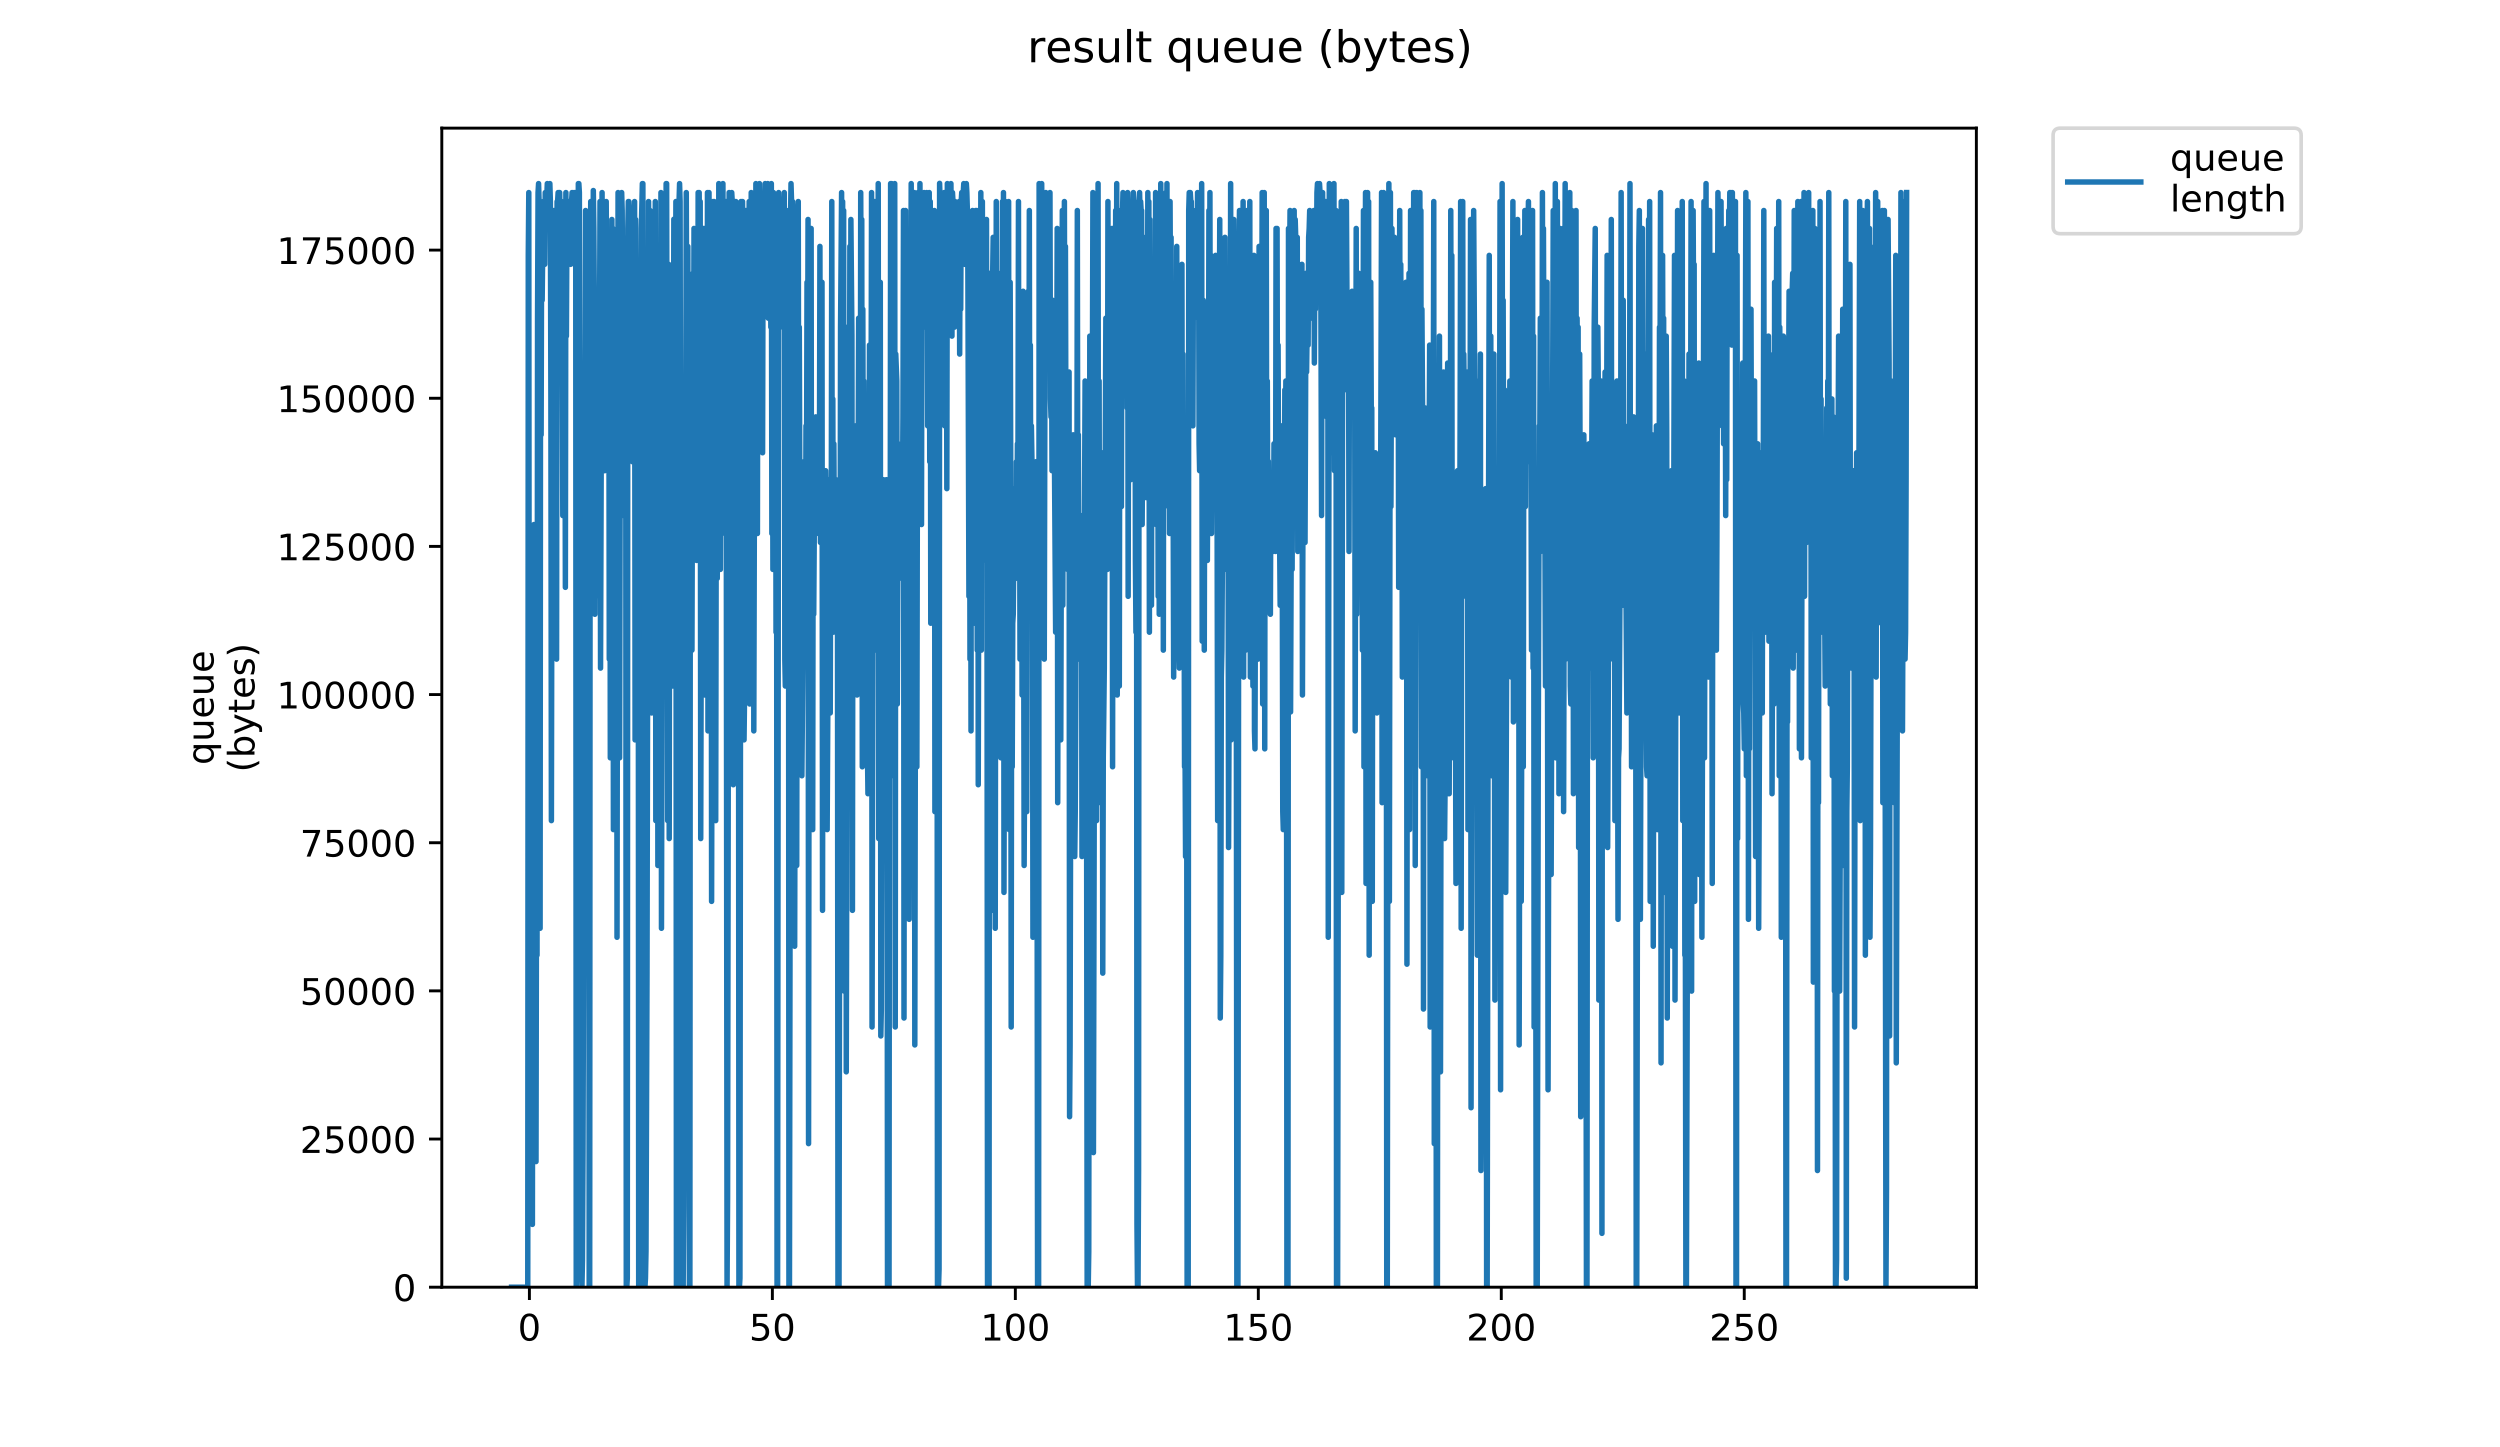 <?xml version="1.0" encoding="utf-8" standalone="no"?>
<!DOCTYPE svg PUBLIC "-//W3C//DTD SVG 1.1//EN"
  "http://www.w3.org/Graphics/SVG/1.1/DTD/svg11.dtd">
<!-- Created with matplotlib (https://matplotlib.org/) -->
<svg height="396pt" version="1.1" viewBox="0 0 684 396" width="684pt" xmlns="http://www.w3.org/2000/svg" xmlns:xlink="http://www.w3.org/1999/xlink">
 <defs>
  <style type="text/css">
*{stroke-linecap:butt;stroke-linejoin:round;}
  </style>
 </defs>
 <g id="figure_1">
  <g id="patch_1">
   <path d="M 0 396 
L 684 396 
L 684 0 
L 0 0 
z
" style="fill:#ffffff;"/>
  </g>
  <g id="axes_1">
   <g id="patch_2">
    <path d="M 120.879 352.174 
L 540.734 352.174 
L 540.734 35.062 
L 120.879 35.062 
z
" style="fill:#ffffff;"/>
   </g>
   <g id="matplotlib.axis_1">
    <g id="xtick_1">
     <g id="line2d_1">
      <defs>
       <path d="M 0 0 
L 0 3.5 
" id="mdf01a2e2e9" style="stroke:#000000;stroke-width:0.8;"/>
      </defs>
      <g>
       <use style="stroke:#000000;stroke-width:0.8;" x="144.844" xlink:href="#mdf01a2e2e9" y="352.174"/>
      </g>
     </g>
     <g id="text_1">
      <!-- 0 -->
      <defs>
       <path d="M 31.781 66.406 
Q 24.172 66.406 20.328 58.906 
Q 16.5 51.422 16.5 36.375 
Q 16.5 21.391 20.328 13.891 
Q 24.172 6.391 31.781 6.391 
Q 39.453 6.391 43.281 13.891 
Q 47.125 21.391 47.125 36.375 
Q 47.125 51.422 43.281 58.906 
Q 39.453 66.406 31.781 66.406 
z
M 31.781 74.219 
Q 44.047 74.219 50.516 64.516 
Q 56.984 54.828 56.984 36.375 
Q 56.984 17.969 50.516 8.266 
Q 44.047 -1.422 31.781 -1.422 
Q 19.531 -1.422 13.062 8.266 
Q 6.594 17.969 6.594 36.375 
Q 6.594 54.828 13.062 64.516 
Q 19.531 74.219 31.781 74.219 
z
" id="DejaVuSans-48"/>
      </defs>
      <g transform="translate(141.663 366.773)scale(0.1 -0.1)">
       <use xlink:href="#DejaVuSans-48"/>
      </g>
     </g>
    </g>
    <g id="xtick_2">
     <g id="line2d_2">
      <g>
       <use style="stroke:#000000;stroke-width:0.8;" x="211.321" xlink:href="#mdf01a2e2e9" y="352.174"/>
      </g>
     </g>
     <g id="text_2">
      <!-- 50 -->
      <defs>
       <path d="M 10.797 72.906 
L 49.516 72.906 
L 49.516 64.594 
L 19.828 64.594 
L 19.828 46.734 
Q 21.969 47.469 24.109 47.828 
Q 26.266 48.188 28.422 48.188 
Q 40.625 48.188 47.75 41.5 
Q 54.891 34.812 54.891 23.391 
Q 54.891 11.625 47.562 5.094 
Q 40.234 -1.422 26.906 -1.422 
Q 22.312 -1.422 17.547 -0.641 
Q 12.797 0.141 7.719 1.703 
L 7.719 11.625 
Q 12.109 9.234 16.797 8.062 
Q 21.484 6.891 26.703 6.891 
Q 35.156 6.891 40.078 11.328 
Q 45.016 15.766 45.016 23.391 
Q 45.016 31 40.078 35.438 
Q 35.156 39.891 26.703 39.891 
Q 22.75 39.891 18.812 39.016 
Q 14.891 38.141 10.797 36.281 
z
" id="DejaVuSans-53"/>
      </defs>
      <g transform="translate(204.959 366.773)scale(0.1 -0.1)">
       <use xlink:href="#DejaVuSans-53"/>
       <use x="63.623" xlink:href="#DejaVuSans-48"/>
      </g>
     </g>
    </g>
    <g id="xtick_3">
     <g id="line2d_3">
      <g>
       <use style="stroke:#000000;stroke-width:0.8;" x="277.798" xlink:href="#mdf01a2e2e9" y="352.174"/>
      </g>
     </g>
     <g id="text_3">
      <!-- 100 -->
      <defs>
       <path d="M 12.406 8.297 
L 28.516 8.297 
L 28.516 63.922 
L 10.984 60.406 
L 10.984 69.391 
L 28.422 72.906 
L 38.281 72.906 
L 38.281 8.297 
L 54.391 8.297 
L 54.391 0 
L 12.406 0 
z
" id="DejaVuSans-49"/>
      </defs>
      <g transform="translate(268.254 366.773)scale(0.1 -0.1)">
       <use xlink:href="#DejaVuSans-49"/>
       <use x="63.623" xlink:href="#DejaVuSans-48"/>
       <use x="127.246" xlink:href="#DejaVuSans-48"/>
      </g>
     </g>
    </g>
    <g id="xtick_4">
     <g id="line2d_4">
      <g>
       <use style="stroke:#000000;stroke-width:0.8;" x="344.275" xlink:href="#mdf01a2e2e9" y="352.174"/>
      </g>
     </g>
     <g id="text_4">
      <!-- 150 -->
      <g transform="translate(334.731 366.773)scale(0.1 -0.1)">
       <use xlink:href="#DejaVuSans-49"/>
       <use x="63.623" xlink:href="#DejaVuSans-53"/>
       <use x="127.246" xlink:href="#DejaVuSans-48"/>
      </g>
     </g>
    </g>
    <g id="xtick_5">
     <g id="line2d_5">
      <g>
       <use style="stroke:#000000;stroke-width:0.8;" x="410.752" xlink:href="#mdf01a2e2e9" y="352.174"/>
      </g>
     </g>
     <g id="text_5">
      <!-- 200 -->
      <defs>
       <path d="M 19.188 8.297 
L 53.609 8.297 
L 53.609 0 
L 7.328 0 
L 7.328 8.297 
Q 12.938 14.109 22.625 23.891 
Q 32.328 33.688 34.812 36.531 
Q 39.547 41.844 41.422 45.531 
Q 43.312 49.219 43.312 52.781 
Q 43.312 58.594 39.234 62.25 
Q 35.156 65.922 28.609 65.922 
Q 23.969 65.922 18.812 64.312 
Q 13.672 62.703 7.812 59.422 
L 7.812 69.391 
Q 13.766 71.781 18.938 73 
Q 24.125 74.219 28.422 74.219 
Q 39.75 74.219 46.484 68.547 
Q 53.219 62.891 53.219 53.422 
Q 53.219 48.922 51.531 44.891 
Q 49.859 40.875 45.406 35.406 
Q 44.188 33.984 37.641 27.219 
Q 31.109 20.453 19.188 8.297 
z
" id="DejaVuSans-50"/>
      </defs>
      <g transform="translate(401.208 366.773)scale(0.1 -0.1)">
       <use xlink:href="#DejaVuSans-50"/>
       <use x="63.623" xlink:href="#DejaVuSans-48"/>
       <use x="127.246" xlink:href="#DejaVuSans-48"/>
      </g>
     </g>
    </g>
    <g id="xtick_6">
     <g id="line2d_6">
      <g>
       <use style="stroke:#000000;stroke-width:0.8;" x="477.229" xlink:href="#mdf01a2e2e9" y="352.174"/>
      </g>
     </g>
     <g id="text_6">
      <!-- 250 -->
      <g transform="translate(467.685 366.773)scale(0.1 -0.1)">
       <use xlink:href="#DejaVuSans-50"/>
       <use x="63.623" xlink:href="#DejaVuSans-53"/>
       <use x="127.246" xlink:href="#DejaVuSans-48"/>
      </g>
     </g>
    </g>
   </g>
   <g id="matplotlib.axis_2">
    <g id="ytick_1">
     <g id="line2d_7">
      <defs>
       <path d="M 0 0 
L -3.5 0 
" id="m03a204a906" style="stroke:#000000;stroke-width:0.8;"/>
      </defs>
      <g>
       <use style="stroke:#000000;stroke-width:0.8;" x="120.879" xlink:href="#m03a204a906" y="352.174"/>
      </g>
     </g>
     <g id="text_7">
      <!-- 0 -->
      <g transform="translate(107.516 355.973)scale(0.1 -0.1)">
       <use xlink:href="#DejaVuSans-48"/>
      </g>
     </g>
    </g>
    <g id="ytick_2">
     <g id="line2d_8">
      <g>
       <use style="stroke:#000000;stroke-width:0.8;" x="120.879" xlink:href="#m03a204a906" y="311.639"/>
      </g>
     </g>
     <g id="text_8">
      <!-- 25000 -->
      <g transform="translate(82.066 315.438)scale(0.1 -0.1)">
       <use xlink:href="#DejaVuSans-50"/>
       <use x="63.623" xlink:href="#DejaVuSans-53"/>
       <use x="127.246" xlink:href="#DejaVuSans-48"/>
       <use x="190.869" xlink:href="#DejaVuSans-48"/>
       <use x="254.492" xlink:href="#DejaVuSans-48"/>
      </g>
     </g>
    </g>
    <g id="ytick_3">
     <g id="line2d_9">
      <g>
       <use style="stroke:#000000;stroke-width:0.8;" x="120.879" xlink:href="#m03a204a906" y="271.103"/>
      </g>
     </g>
     <g id="text_9">
      <!-- 50000 -->
      <g transform="translate(82.066 274.903)scale(0.1 -0.1)">
       <use xlink:href="#DejaVuSans-53"/>
       <use x="63.623" xlink:href="#DejaVuSans-48"/>
       <use x="127.246" xlink:href="#DejaVuSans-48"/>
       <use x="190.869" xlink:href="#DejaVuSans-48"/>
       <use x="254.492" xlink:href="#DejaVuSans-48"/>
      </g>
     </g>
    </g>
    <g id="ytick_4">
     <g id="line2d_10">
      <g>
       <use style="stroke:#000000;stroke-width:0.8;" x="120.879" xlink:href="#m03a204a906" y="230.568"/>
      </g>
     </g>
     <g id="text_10">
      <!-- 75000 -->
      <defs>
       <path d="M 8.203 72.906 
L 55.078 72.906 
L 55.078 68.703 
L 28.609 0 
L 18.312 0 
L 43.219 64.594 
L 8.203 64.594 
z
" id="DejaVuSans-55"/>
      </defs>
      <g transform="translate(82.066 234.367)scale(0.1 -0.1)">
       <use xlink:href="#DejaVuSans-55"/>
       <use x="63.623" xlink:href="#DejaVuSans-53"/>
       <use x="127.246" xlink:href="#DejaVuSans-48"/>
       <use x="190.869" xlink:href="#DejaVuSans-48"/>
       <use x="254.492" xlink:href="#DejaVuSans-48"/>
      </g>
     </g>
    </g>
    <g id="ytick_5">
     <g id="line2d_11">
      <g>
       <use style="stroke:#000000;stroke-width:0.8;" x="120.879" xlink:href="#m03a204a906" y="190.033"/>
      </g>
     </g>
     <g id="text_11">
      <!-- 100000 -->
      <g transform="translate(75.704 193.832)scale(0.1 -0.1)">
       <use xlink:href="#DejaVuSans-49"/>
       <use x="63.623" xlink:href="#DejaVuSans-48"/>
       <use x="127.246" xlink:href="#DejaVuSans-48"/>
       <use x="190.869" xlink:href="#DejaVuSans-48"/>
       <use x="254.492" xlink:href="#DejaVuSans-48"/>
       <use x="318.115" xlink:href="#DejaVuSans-48"/>
      </g>
     </g>
    </g>
    <g id="ytick_6">
     <g id="line2d_12">
      <g>
       <use style="stroke:#000000;stroke-width:0.8;" x="120.879" xlink:href="#m03a204a906" y="149.497"/>
      </g>
     </g>
     <g id="text_12">
      <!-- 125000 -->
      <g transform="translate(75.704 153.297)scale(0.1 -0.1)">
       <use xlink:href="#DejaVuSans-49"/>
       <use x="63.623" xlink:href="#DejaVuSans-50"/>
       <use x="127.246" xlink:href="#DejaVuSans-53"/>
       <use x="190.869" xlink:href="#DejaVuSans-48"/>
       <use x="254.492" xlink:href="#DejaVuSans-48"/>
       <use x="318.115" xlink:href="#DejaVuSans-48"/>
      </g>
     </g>
    </g>
    <g id="ytick_7">
     <g id="line2d_13">
      <g>
       <use style="stroke:#000000;stroke-width:0.8;" x="120.879" xlink:href="#m03a204a906" y="108.962"/>
      </g>
     </g>
     <g id="text_13">
      <!-- 150000 -->
      <g transform="translate(75.704 112.761)scale(0.1 -0.1)">
       <use xlink:href="#DejaVuSans-49"/>
       <use x="63.623" xlink:href="#DejaVuSans-53"/>
       <use x="127.246" xlink:href="#DejaVuSans-48"/>
       <use x="190.869" xlink:href="#DejaVuSans-48"/>
       <use x="254.492" xlink:href="#DejaVuSans-48"/>
       <use x="318.115" xlink:href="#DejaVuSans-48"/>
      </g>
     </g>
    </g>
    <g id="ytick_8">
     <g id="line2d_14">
      <g>
       <use style="stroke:#000000;stroke-width:0.8;" x="120.879" xlink:href="#m03a204a906" y="68.427"/>
      </g>
     </g>
     <g id="text_14">
      <!-- 175000 -->
      <g transform="translate(75.704 72.226)scale(0.1 -0.1)">
       <use xlink:href="#DejaVuSans-49"/>
       <use x="63.623" xlink:href="#DejaVuSans-55"/>
       <use x="127.246" xlink:href="#DejaVuSans-53"/>
       <use x="190.869" xlink:href="#DejaVuSans-48"/>
       <use x="254.492" xlink:href="#DejaVuSans-48"/>
       <use x="318.115" xlink:href="#DejaVuSans-48"/>
      </g>
     </g>
    </g>
    <g id="text_15">
     <!-- queue -->
     <defs>
      <path d="M 14.797 27.297 
Q 14.797 17.391 18.875 11.75 
Q 22.953 6.109 30.078 6.109 
Q 37.203 6.109 41.297 11.75 
Q 45.406 17.391 45.406 27.297 
Q 45.406 37.203 41.297 42.844 
Q 37.203 48.484 30.078 48.484 
Q 22.953 48.484 18.875 42.844 
Q 14.797 37.203 14.797 27.297 
z
M 45.406 8.203 
Q 42.578 3.328 38.25 0.953 
Q 33.938 -1.422 27.875 -1.422 
Q 17.969 -1.422 11.734 6.484 
Q 5.516 14.406 5.516 27.297 
Q 5.516 40.188 11.734 48.094 
Q 17.969 56 27.875 56 
Q 33.938 56 38.25 53.625 
Q 42.578 51.266 45.406 46.391 
L 45.406 54.688 
L 54.391 54.688 
L 54.391 -20.797 
L 45.406 -20.797 
z
" id="DejaVuSans-113"/>
      <path d="M 8.5 21.578 
L 8.5 54.688 
L 17.484 54.688 
L 17.484 21.922 
Q 17.484 14.156 20.5 10.266 
Q 23.531 6.391 29.594 6.391 
Q 36.859 6.391 41.078 11.031 
Q 45.312 15.672 45.312 23.688 
L 45.312 54.688 
L 54.297 54.688 
L 54.297 0 
L 45.312 0 
L 45.312 8.406 
Q 42.047 3.422 37.719 1 
Q 33.406 -1.422 27.688 -1.422 
Q 18.266 -1.422 13.375 4.438 
Q 8.5 10.297 8.5 21.578 
z
M 31.109 56 
z
" id="DejaVuSans-117"/>
      <path d="M 56.203 29.594 
L 56.203 25.203 
L 14.891 25.203 
Q 15.484 15.922 20.484 11.062 
Q 25.484 6.203 34.422 6.203 
Q 39.594 6.203 44.453 7.469 
Q 49.312 8.734 54.109 11.281 
L 54.109 2.781 
Q 49.266 0.734 44.188 -0.344 
Q 39.109 -1.422 33.891 -1.422 
Q 20.797 -1.422 13.156 6.188 
Q 5.516 13.812 5.516 26.812 
Q 5.516 40.234 12.766 48.109 
Q 20.016 56 32.328 56 
Q 43.359 56 49.781 48.891 
Q 56.203 41.797 56.203 29.594 
z
M 47.219 32.234 
Q 47.125 39.594 43.094 43.984 
Q 39.062 48.391 32.422 48.391 
Q 24.906 48.391 20.391 44.141 
Q 15.875 39.891 15.188 32.172 
z
" id="DejaVuSans-101"/>
     </defs>
     <g transform="translate(58.426 209.283)rotate(-90)scale(0.1 -0.1)">
      <use xlink:href="#DejaVuSans-113"/>
      <use x="63.477" xlink:href="#DejaVuSans-117"/>
      <use x="126.855" xlink:href="#DejaVuSans-101"/>
      <use x="188.379" xlink:href="#DejaVuSans-117"/>
      <use x="251.758" xlink:href="#DejaVuSans-101"/>
     </g>
     <!-- (bytes) -->
     <defs>
      <path d="M 31 75.875 
Q 24.469 64.656 21.281 53.656 
Q 18.109 42.672 18.109 31.391 
Q 18.109 20.125 21.312 9.062 
Q 24.516 -2 31 -13.188 
L 23.188 -13.188 
Q 15.875 -1.703 12.234 9.375 
Q 8.594 20.453 8.594 31.391 
Q 8.594 42.281 12.203 53.312 
Q 15.828 64.359 23.188 75.875 
z
" id="DejaVuSans-40"/>
      <path d="M 48.688 27.297 
Q 48.688 37.203 44.609 42.844 
Q 40.531 48.484 33.406 48.484 
Q 26.266 48.484 22.188 42.844 
Q 18.109 37.203 18.109 27.297 
Q 18.109 17.391 22.188 11.75 
Q 26.266 6.109 33.406 6.109 
Q 40.531 6.109 44.609 11.75 
Q 48.688 17.391 48.688 27.297 
z
M 18.109 46.391 
Q 20.953 51.266 25.266 53.625 
Q 29.594 56 35.594 56 
Q 45.562 56 51.781 48.094 
Q 58.016 40.188 58.016 27.297 
Q 58.016 14.406 51.781 6.484 
Q 45.562 -1.422 35.594 -1.422 
Q 29.594 -1.422 25.266 0.953 
Q 20.953 3.328 18.109 8.203 
L 18.109 0 
L 9.078 0 
L 9.078 75.984 
L 18.109 75.984 
z
" id="DejaVuSans-98"/>
      <path d="M 32.172 -5.078 
Q 28.375 -14.844 24.75 -17.812 
Q 21.141 -20.797 15.094 -20.797 
L 7.906 -20.797 
L 7.906 -13.281 
L 13.188 -13.281 
Q 16.891 -13.281 18.938 -11.516 
Q 21 -9.766 23.484 -3.219 
L 25.094 0.875 
L 2.984 54.688 
L 12.5 54.688 
L 29.594 11.922 
L 46.688 54.688 
L 56.203 54.688 
z
" id="DejaVuSans-121"/>
      <path d="M 18.312 70.219 
L 18.312 54.688 
L 36.812 54.688 
L 36.812 47.703 
L 18.312 47.703 
L 18.312 18.016 
Q 18.312 11.328 20.141 9.422 
Q 21.969 7.516 27.594 7.516 
L 36.812 7.516 
L 36.812 0 
L 27.594 0 
Q 17.188 0 13.234 3.875 
Q 9.281 7.766 9.281 18.016 
L 9.281 47.703 
L 2.688 47.703 
L 2.688 54.688 
L 9.281 54.688 
L 9.281 70.219 
z
" id="DejaVuSans-116"/>
      <path d="M 44.281 53.078 
L 44.281 44.578 
Q 40.484 46.531 36.375 47.5 
Q 32.281 48.484 27.875 48.484 
Q 21.188 48.484 17.844 46.438 
Q 14.5 44.391 14.5 40.281 
Q 14.5 37.156 16.891 35.375 
Q 19.281 33.594 26.516 31.984 
L 29.594 31.297 
Q 39.156 29.25 43.188 25.516 
Q 47.219 21.781 47.219 15.094 
Q 47.219 7.469 41.188 3.016 
Q 35.156 -1.422 24.609 -1.422 
Q 20.219 -1.422 15.453 -0.562 
Q 10.688 0.297 5.422 2 
L 5.422 11.281 
Q 10.406 8.688 15.234 7.391 
Q 20.062 6.109 24.812 6.109 
Q 31.156 6.109 34.562 8.281 
Q 37.984 10.453 37.984 14.406 
Q 37.984 18.062 35.516 20.016 
Q 33.062 21.969 24.703 23.781 
L 21.578 24.516 
Q 13.234 26.266 9.516 29.906 
Q 5.812 33.547 5.812 39.891 
Q 5.812 47.609 11.281 51.797 
Q 16.75 56 26.812 56 
Q 31.781 56 36.172 55.266 
Q 40.578 54.547 44.281 53.078 
z
" id="DejaVuSans-115"/>
      <path d="M 8.016 75.875 
L 15.828 75.875 
Q 23.141 64.359 26.781 53.312 
Q 30.422 42.281 30.422 31.391 
Q 30.422 20.453 26.781 9.375 
Q 23.141 -1.703 15.828 -13.188 
L 8.016 -13.188 
Q 14.5 -2 17.703 9.062 
Q 20.906 20.125 20.906 31.391 
Q 20.906 42.672 17.703 53.656 
Q 14.5 64.656 8.016 75.875 
z
" id="DejaVuSans-41"/>
     </defs>
     <g transform="translate(69.624 211.295)rotate(-90)scale(0.1 -0.1)">
      <use xlink:href="#DejaVuSans-40"/>
      <use x="39.014" xlink:href="#DejaVuSans-98"/>
      <use x="102.49" xlink:href="#DejaVuSans-121"/>
      <use x="161.67" xlink:href="#DejaVuSans-116"/>
      <use x="200.879" xlink:href="#DejaVuSans-101"/>
      <use x="262.402" xlink:href="#DejaVuSans-115"/>
      <use x="314.502" xlink:href="#DejaVuSans-41"/>
     </g>
    </g>
   </g>
   <g id="line2d_15">
    <path clip-path="url(#p31cd85d8f9)" d="M 139.963 352.174 
L 144.396 352.174 
L 144.536 69.87 
L 144.677 52.686 
L 144.817 256.436 
L 144.957 249.072 
L 145.098 293.258 
L 145.239 236.798 
L 145.379 310.442 
L 145.52 239.272 
L 145.663 334.99 
L 145.805 224.523 
L 145.946 312.897 
L 146.089 143.514 
L 146.23 285.894 
L 146.37 236.798 
L 146.651 317.807 
L 146.792 239.272 
L 146.932 261.346 
L 147.073 87.053 
L 147.213 52.686 
L 147.353 50.231 
L 147.492 55.141 
L 147.633 77.234 
L 147.773 253.981 
L 147.913 55.141 
L 148.053 118.966 
L 148.192 62.505 
L 148.337 82.144 
L 148.617 55.141 
L 148.758 67.415 
L 148.898 57.596 
L 149.038 72.325 
L 149.178 52.686 
L 149.318 60.05 
L 149.458 57.596 
L 149.74 50.231 
L 150.021 57.596 
L 150.161 52.686 
L 150.302 57.596 
L 150.442 50.231 
L 150.582 55.141 
L 150.722 109.147 
L 150.862 224.523 
L 151.151 64.937 
L 151.432 143.514 
L 151.572 57.596 
L 151.713 172.972 
L 151.853 64.937 
L 152.133 99.328 
L 152.277 180.337 
L 152.418 55.141 
L 152.561 55.141 
L 152.702 52.686 
L 152.842 84.599 
L 152.983 52.686 
L 153.124 52.686 
L 153.269 62.505 
L 153.41 57.596 
L 153.551 69.87 
L 153.697 55.141 
L 153.98 141.06 
L 154.264 82.144 
L 154.405 77.234 
L 154.545 87.053 
L 154.685 160.698 
L 154.825 52.686 
L 154.967 91.963 
L 155.107 62.505 
L 155.256 60.05 
L 155.396 69.87 
L 155.536 55.141 
L 155.817 55.141 
L 155.957 57.596 
L 156.097 72.325 
L 156.238 57.596 
L 156.519 52.686 
L 156.804 57.596 
L 157.087 52.686 
L 157.229 72.325 
L 157.513 52.686 
L 157.657 352.174 
L 157.8 339.9 
L 158.231 50.231 
L 158.372 50.231 
L 158.514 52.686 
L 159.077 347.265 
L 159.219 352.174 
L 159.364 344.81 
L 159.51 315.352 
L 160.215 57.596 
L 160.356 77.234 
L 160.498 64.937 
L 160.638 96.873 
L 160.918 64.937 
L 161.059 143.514 
L 161.201 352.174 
L 161.341 352.174 
L 161.481 77.234 
L 161.623 55.141 
L 161.902 145.969 
L 162.045 64.937 
L 162.187 143.514 
L 162.331 52.131 
L 162.471 62.505 
L 162.617 84.599 
L 162.758 168.063 
L 162.899 123.876 
L 163.039 163.153 
L 163.319 133.695 
L 163.46 136.15 
L 163.601 89.508 
L 163.742 128.785 
L 163.882 131.24 
L 164.164 55.141 
L 164.306 182.792 
L 164.728 52.686 
L 164.87 128.785 
L 165.012 55.141 
L 165.154 77.234 
L 165.294 62.505 
L 165.434 128.785 
L 165.576 67.415 
L 165.72 111.602 
L 165.859 55.141 
L 165.999 79.689 
L 166.139 82.144 
L 166.279 126.331 
L 166.419 82.144 
L 166.559 74.779 
L 166.698 180.337 
L 166.838 82.144 
L 166.982 207.34 
L 167.126 104.237 
L 167.266 158.243 
L 167.406 60.05 
L 167.546 153.334 
L 167.686 62.505 
L 167.826 226.978 
L 168.11 72.325 
L 168.252 170.517 
L 168.396 77.234 
L 168.536 79.689 
L 168.676 74.779 
L 168.816 256.436 
L 169.101 52.686 
L 169.243 155.72 
L 169.384 64.937 
L 169.524 207.34 
L 169.807 55.141 
L 169.947 126.331 
L 170.087 52.686 
L 170.227 57.596 
L 170.369 87.053 
L 170.509 64.937 
L 170.649 141.06 
L 170.789 69.87 
L 170.931 121.421 
L 171.071 82.144 
L 171.211 121.421 
L 171.351 352.174 
L 171.491 352.174 
L 171.63 349.719 
L 171.77 62.505 
L 171.91 55.141 
L 172.05 55.141 
L 172.19 57.596 
L 172.333 87.053 
L 172.477 64.937 
L 172.764 116.511 
L 172.913 57.596 
L 173.054 126.331 
L 173.194 64.937 
L 173.335 126.331 
L 173.477 114.057 
L 173.619 55.141 
L 173.759 202.43 
L 173.9 60.05 
L 174.041 89.508 
L 174.181 84.599 
L 174.322 74.779 
L 174.463 121.421 
L 174.604 87.053 
L 174.744 352.174 
L 175.035 352.174 
L 175.185 94.418 
L 175.326 131.24 
L 175.467 62.505 
L 175.749 50.231 
L 175.89 50.231 
L 176.316 303.078 
L 176.457 352.174 
L 176.598 349.719 
L 176.742 342.355 
L 177.023 266.255 
L 177.445 55.141 
L 177.587 104.237 
L 177.728 89.508 
L 177.87 57.596 
L 178.153 192.611 
L 178.294 195.066 
L 178.575 131.24 
L 178.716 77.234 
L 178.857 118.966 
L 179.007 72.325 
L 179.15 89.508 
L 179.29 55.141 
L 179.429 224.523 
L 179.71 89.508 
L 179.851 77.234 
L 179.993 236.798 
L 180.275 87.053 
L 180.417 104.237 
L 180.557 160.698 
L 180.837 52.686 
L 180.978 253.981 
L 181.399 69.87 
L 181.541 190.156 
L 181.831 101.782 
L 181.972 69.87 
L 182.112 145.969 
L 182.253 50.231 
L 182.394 50.231 
L 182.677 224.523 
L 182.817 182.792 
L 182.958 72.325 
L 183.098 229.433 
L 183.238 114.057 
L 183.378 114.057 
L 183.519 136.15 
L 183.659 87.053 
L 183.799 128.785 
L 183.939 89.508 
L 184.08 187.701 
L 184.361 59.982 
L 184.502 77.234 
L 184.643 64.937 
L 184.784 99.328 
L 184.925 55.141 
L 185.067 352.174 
L 185.36 352.174 
L 185.504 293.258 
L 185.647 57.596 
L 185.789 55.141 
L 185.93 50.231 
L 186.072 55.141 
L 186.355 224.523 
L 186.636 352.174 
L 186.917 352.174 
L 187.06 330.081 
L 187.342 236.798 
L 187.766 52.686 
L 187.907 99.328 
L 188.19 67.415 
L 188.613 352.174 
L 188.753 352.174 
L 188.896 77.234 
L 189.036 136.15 
L 189.177 84.599 
L 189.318 177.882 
L 189.601 74.779 
L 189.741 114.057 
L 189.882 62.505 
L 190.023 77.234 
L 190.164 104.237 
L 190.305 67.415 
L 190.446 77.234 
L 190.587 153.334 
L 190.728 87.053 
L 190.871 136.15 
L 191.011 52.686 
L 191.152 96.873 
L 191.293 52.686 
L 191.434 89.508 
L 191.575 55.141 
L 191.716 229.433 
L 192.144 62.505 
L 192.287 67.415 
L 192.428 143.514 
L 192.569 62.505 
L 192.711 67.415 
L 192.853 190.156 
L 192.994 67.415 
L 193.135 136.15 
L 193.276 72.325 
L 193.419 172.972 
L 193.56 52.686 
L 193.701 199.975 
L 193.984 52.686 
L 194.267 175.427 
L 194.55 64.937 
L 194.691 246.617 
L 195.113 55.141 
L 195.253 82.144 
L 195.393 55.141 
L 195.534 123.876 
L 195.674 69.87 
L 195.815 224.523 
L 196.095 62.505 
L 196.24 158.243 
L 196.381 64.937 
L 196.521 138.605 
L 196.662 50.231 
L 196.802 64.937 
L 196.945 64.937 
L 197.086 155.788 
L 197.226 96.873 
L 197.366 87.053 
L 197.508 145.969 
L 197.649 52.686 
L 197.79 50.231 
L 197.93 104.237 
L 198.072 55.141 
L 198.213 55.141 
L 198.353 104.237 
L 198.636 55.141 
L 198.92 352.174 
L 199.068 327.626 
L 199.494 52.686 
L 199.636 60.05 
L 199.777 57.596 
L 199.918 60.05 
L 200.058 72.325 
L 200.2 52.686 
L 200.342 55.141 
L 200.482 55.141 
L 200.624 214.704 
L 200.764 99.328 
L 200.905 91.963 
L 201.045 55.141 
L 201.185 123.876 
L 201.325 55.141 
L 201.465 202.43 
L 201.607 87.053 
L 201.747 133.695 
L 201.887 74.779 
L 202.027 99.328 
L 202.166 352.174 
L 202.306 352.174 
L 202.446 349.719 
L 202.727 55.141 
L 202.869 57.596 
L 203.009 57.596 
L 203.15 55.141 
L 203.29 67.415 
L 203.43 94.418 
L 203.57 202.43 
L 203.71 190.156 
L 203.99 109.147 
L 204.131 57.596 
L 204.272 168.063 
L 204.554 64.937 
L 204.694 123.876 
L 204.974 55.141 
L 205.114 192.611 
L 205.535 52.686 
L 205.676 131.24 
L 205.817 55.141 
L 205.957 67.415 
L 206.099 55.141 
L 206.24 199.975 
L 206.523 89.508 
L 206.665 128.785 
L 206.806 50.231 
L 206.946 72.325 
L 207.086 64.937 
L 207.226 145.969 
L 207.367 52.686 
L 207.508 52.686 
L 207.65 57.596 
L 207.791 50.231 
L 207.931 62.505 
L 208.072 62.505 
L 208.214 77.234 
L 208.357 57.596 
L 208.639 123.876 
L 208.781 62.505 
L 208.923 55.141 
L 209.063 60.05 
L 209.203 60.05 
L 209.345 50.231 
L 209.489 72.325 
L 209.63 55.141 
L 209.772 57.596 
L 209.913 57.596 
L 210.053 50.231 
L 210.194 87.053 
L 210.334 52.686 
L 210.475 55.141 
L 210.758 62.505 
L 210.899 89.508 
L 211.039 50.231 
L 211.182 145.969 
L 211.324 74.779 
L 211.467 155.788 
L 211.611 52.686 
L 211.755 82.144 
L 211.896 55.141 
L 212.036 109.079 
L 212.178 57.596 
L 212.318 172.972 
L 212.459 89.508 
L 212.601 352.174 
L 212.749 352.174 
L 213.039 52.686 
L 213.18 57.596 
L 213.461 57.596 
L 213.602 60.05 
L 214.024 87.053 
L 214.164 89.508 
L 214.304 57.596 
L 214.444 84.599 
L 214.584 52.686 
L 214.726 180.337 
L 214.868 187.701 
L 215.008 155.788 
L 215.148 91.963 
L 215.288 79.689 
L 215.428 87.053 
L 215.708 57.596 
L 215.851 352.174 
L 215.996 352.174 
L 216.14 263.801 
L 216.281 60.05 
L 216.421 50.231 
L 216.57 55.141 
L 216.853 55.141 
L 216.994 57.596 
L 217.134 116.511 
L 217.278 72.325 
L 217.42 258.891 
L 217.844 57.596 
L 217.984 236.798 
L 218.124 138.605 
L 218.265 168.063 
L 218.404 55.141 
L 218.547 148.424 
L 218.687 89.508 
L 218.829 133.695 
L 218.969 131.24 
L 219.391 212.249 
L 219.672 180.337 
L 219.952 126.331 
L 220.095 141.06 
L 220.236 138.605 
L 220.377 163.153 
L 220.517 116.511 
L 220.657 133.695 
L 220.798 77.234 
L 220.941 118.966 
L 221.081 60.05 
L 221.221 312.897 
L 221.361 190.156 
L 221.503 204.885 
L 221.645 126.331 
L 221.785 155.788 
L 221.926 62.505 
L 222.068 207.34 
L 222.209 118.966 
L 222.351 226.978 
L 222.491 128.785 
L 222.633 168.063 
L 222.919 126.331 
L 223.059 136.15 
L 223.201 114.057 
L 223.342 145.969 
L 223.482 128.785 
L 223.622 133.695 
L 223.763 114.057 
L 223.906 131.24 
L 224.189 136.15 
L 224.329 67.415 
L 224.471 148.424 
L 224.611 91.963 
L 224.753 133.695 
L 224.898 77.234 
L 225.041 249.072 
L 225.181 150.879 
L 225.321 185.246 
L 225.466 180.337 
L 225.607 155.788 
L 225.747 158.243 
L 225.888 128.785 
L 226.028 138.605 
L 226.168 214.704 
L 226.309 226.978 
L 226.59 175.427 
L 226.73 133.695 
L 226.872 131.24 
L 227.155 195.066 
L 227.295 136.15 
L 227.435 143.514 
L 227.577 55.141 
L 227.718 165.608 
L 227.858 109.147 
L 227.999 172.972 
L 228.142 121.421 
L 228.283 148.424 
L 228.424 133.695 
L 228.564 133.695 
L 228.704 131.24 
L 228.986 155.788 
L 229.127 150.879 
L 229.268 352.174 
L 229.554 352.174 
L 229.976 89.508 
L 230.26 52.686 
L 230.401 128.785 
L 230.542 55.141 
L 230.682 116.511 
L 230.822 57.596 
L 230.963 271.165 
L 231.394 89.508 
L 231.537 293.258 
L 231.961 106.692 
L 232.102 185.246 
L 232.243 126.331 
L 232.384 141.06 
L 232.523 67.415 
L 232.663 136.15 
L 232.804 60.05 
L 233.086 91.963 
L 233.226 249.072 
L 233.37 128.785 
L 233.512 123.876 
L 233.652 141.06 
L 233.793 121.421 
L 233.934 141.06 
L 234.074 116.511 
L 234.217 133.695 
L 234.5 190.156 
L 234.782 133.695 
L 234.923 87.053 
L 235.064 175.427 
L 235.205 175.427 
L 235.348 163.153 
L 235.492 52.686 
L 235.636 91.963 
L 235.779 60.05 
L 235.925 209.795 
L 236.065 84.599 
L 236.205 141.06 
L 236.345 104.237 
L 236.627 177.882 
L 236.768 182.792 
L 236.909 168.063 
L 237.049 131.24 
L 237.188 145.969 
L 237.329 204.885 
L 237.471 217.159 
L 237.751 150.879 
L 237.891 94.418 
L 238.031 131.24 
L 238.313 118.966 
L 238.454 52.686 
L 238.595 280.984 
L 239.019 79.689 
L 239.159 96.873 
L 239.3 55.141 
L 239.441 177.882 
L 239.582 121.421 
L 239.722 160.698 
L 239.862 77.234 
L 240.002 170.517 
L 240.284 50.231 
L 240.424 229.433 
L 240.848 77.234 
L 240.989 283.439 
L 241.13 276.075 
L 241.411 172.972 
L 241.692 131.24 
L 241.833 153.334 
L 241.974 202.43 
L 242.114 207.34 
L 242.255 222.069 
L 242.537 131.24 
L 242.677 141.06 
L 242.818 352.174 
L 243.242 352.174 
L 243.39 141.06 
L 243.531 185.246 
L 243.672 50.231 
L 243.812 150.879 
L 243.953 50.231 
L 244.094 106.692 
L 244.235 52.686 
L 244.376 212.249 
L 244.517 106.692 
L 244.657 123.876 
L 244.798 50.231 
L 244.939 280.984 
L 245.08 96.873 
L 245.363 104.237 
L 245.503 192.611 
L 245.784 121.421 
L 246.066 148.356 
L 246.206 148.424 
L 246.487 123.876 
L 246.768 158.243 
L 247.049 114.057 
L 247.191 57.596 
L 247.334 278.53 
L 247.475 148.424 
L 247.616 138.605 
L 247.757 57.596 
L 247.897 155.788 
L 248.038 118.966 
L 248.178 168.063 
L 248.319 109.147 
L 248.46 96.873 
L 248.601 104.237 
L 248.741 251.526 
L 249.024 136.15 
L 249.304 50.231 
L 249.445 187.701 
L 249.868 55.141 
L 250.009 148.424 
L 250.15 52.686 
L 250.29 285.894 
L 250.572 123.876 
L 250.713 67.415 
L 250.854 209.795 
L 251.135 52.686 
L 251.276 109.147 
L 251.417 60.05 
L 251.558 109.147 
L 251.698 50.231 
L 251.839 84.599 
L 251.98 64.937 
L 252.121 143.514 
L 252.263 55.141 
L 252.404 60.05 
L 252.545 60.05 
L 252.826 52.686 
L 252.967 64.937 
L 253.108 89.508 
L 253.249 62.505 
L 253.392 82.144 
L 253.533 52.686 
L 253.673 64.937 
L 253.812 116.511 
L 254.235 52.686 
L 254.375 126.331 
L 254.516 55.141 
L 254.658 170.517 
L 254.799 89.508 
L 255.082 128.785 
L 255.365 72.325 
L 255.506 99.328 
L 255.647 57.596 
L 255.788 222.069 
L 255.928 62.505 
L 256.068 87.053 
L 256.209 89.508 
L 256.349 94.418 
L 256.492 352.174 
L 256.78 352.174 
L 256.928 347.265 
L 257.076 50.163 
L 257.224 55.141 
L 257.365 52.686 
L 257.506 55.141 
L 257.647 60.05 
L 257.787 55.141 
L 257.927 84.599 
L 258.068 57.596 
L 258.208 101.782 
L 258.348 52.686 
L 258.488 116.511 
L 258.771 94.418 
L 258.911 52.686 
L 259.052 133.695 
L 259.192 50.231 
L 259.332 74.779 
L 259.613 55.141 
L 259.893 87.053 
L 260.174 50.231 
L 260.455 91.963 
L 260.595 52.686 
L 260.735 55.141 
L 260.876 79.689 
L 261.016 55.141 
L 261.156 89.508 
L 261.297 55.141 
L 261.438 84.599 
L 261.579 62.505 
L 261.718 79.689 
L 261.858 62.505 
L 262.001 79.689 
L 262.142 57.596 
L 262.283 74.779 
L 262.424 55.141 
L 262.564 96.873 
L 262.706 57.596 
L 262.847 84.599 
L 262.987 55.141 
L 263.126 52.686 
L 263.266 55.141 
L 263.406 52.686 
L 263.546 52.686 
L 263.686 50.231 
L 263.825 52.686 
L 263.965 72.325 
L 264.108 52.686 
L 264.249 55.141 
L 264.39 50.231 
L 264.53 52.686 
L 264.674 57.596 
L 264.815 74.779 
L 265.096 163.153 
L 265.238 84.599 
L 265.385 180.337 
L 265.527 67.415 
L 265.669 199.975 
L 265.81 62.505 
L 265.951 111.602 
L 266.091 57.596 
L 266.232 84.599 
L 266.374 82.144 
L 266.514 170.517 
L 266.656 87.053 
L 266.802 143.514 
L 266.942 57.596 
L 267.084 126.331 
L 267.224 57.596 
L 267.366 177.882 
L 267.508 64.937 
L 267.649 214.704 
L 267.932 82.144 
L 268.074 62.505 
L 268.215 116.511 
L 268.355 52.686 
L 268.496 177.882 
L 268.636 60.05 
L 268.776 55.141 
L 268.916 126.331 
L 269.056 121.421 
L 269.197 89.508 
L 269.342 91.963 
L 269.622 153.334 
L 269.902 60.05 
L 270.042 155.788 
L 270.184 352.174 
L 270.607 352.174 
L 270.751 74.779 
L 270.891 87.053 
L 271.031 231.888 
L 271.171 99.328 
L 271.316 249.072 
L 271.596 74.779 
L 271.735 64.937 
L 271.875 175.427 
L 272.155 67.415 
L 272.295 253.981 
L 272.575 55.141 
L 272.718 150.879 
L 272.858 82.144 
L 272.998 172.972 
L 273.138 82.144 
L 273.28 150.595 
L 273.562 89.508 
L 273.702 74.779 
L 273.843 207.34 
L 274.267 55.141 
L 274.408 160.698 
L 274.548 52.686 
L 274.688 244.162 
L 275.11 55.141 
L 275.251 155.788 
L 275.393 60.05 
L 275.534 177.882 
L 275.674 82.144 
L 275.814 94.418 
L 275.957 55.141 
L 276.097 226.978 
L 276.239 94.418 
L 276.382 77.234 
L 276.522 123.876 
L 276.662 280.984 
L 276.803 155.788 
L 276.944 209.795 
L 277.084 170.517 
L 277.228 168.063 
L 277.514 133.695 
L 277.939 158.243 
L 278.084 126.331 
L 278.225 145.969 
L 278.365 121.421 
L 278.507 131.24 
L 278.652 55.141 
L 278.793 155.788 
L 278.934 121.421 
L 279.074 180.337 
L 279.215 131.24 
L 279.497 106.692 
L 279.637 190.156 
L 279.92 79.689 
L 280.203 236.798 
L 280.627 150.879 
L 280.771 87.053 
L 280.913 222.069 
L 281.055 143.514 
L 281.198 128.785 
L 281.343 79.689 
L 281.484 136.15 
L 281.625 57.596 
L 281.765 153.334 
L 281.905 94.418 
L 282.045 160.698 
L 282.185 116.511 
L 282.465 133.695 
L 282.608 256.436 
L 282.748 175.427 
L 282.888 217.159 
L 283.451 126.331 
L 283.594 145.969 
L 283.736 219.614 
L 283.877 352.174 
L 284.163 352.174 
L 284.304 50.231 
L 284.444 52.686 
L 284.585 60.05 
L 284.726 55.141 
L 284.867 67.415 
L 285.008 50.231 
L 285.149 79.689 
L 285.29 57.596 
L 285.43 87.053 
L 285.571 57.596 
L 285.712 180.337 
L 285.995 57.596 
L 286.135 52.686 
L 286.276 67.415 
L 286.416 57.596 
L 286.558 69.87 
L 286.7 57.596 
L 286.841 55.141 
L 287.127 55.141 
L 287.27 52.686 
L 287.412 109.147 
L 287.552 114.057 
L 287.692 91.963 
L 287.833 128.785 
L 287.977 82.144 
L 288.26 114.057 
L 288.4 111.602 
L 288.821 172.972 
L 289.104 114.057 
L 289.245 62.505 
L 289.385 219.614 
L 289.664 111.602 
L 289.804 87.053 
L 290.085 197.52 
L 290.225 202.43 
L 290.651 57.596 
L 290.791 165.608 
L 290.936 64.937 
L 291.077 104.237 
L 291.217 55.141 
L 291.358 121.421 
L 291.501 67.415 
L 291.642 123.876 
L 291.782 116.511 
L 291.927 150.879 
L 292.071 155.788 
L 292.494 101.782 
L 292.638 305.533 
L 292.779 285.894 
L 292.925 219.614 
L 293.065 217.159 
L 293.626 118.966 
L 294.05 234.343 
L 294.19 222.069 
L 294.333 190.156 
L 294.475 128.785 
L 294.616 160.698 
L 294.757 57.596 
L 294.902 160.698 
L 295.043 118.966 
L 295.184 180.337 
L 295.327 175.427 
L 295.468 155.788 
L 295.609 158.243 
L 295.749 141.06 
L 295.89 143.514 
L 296.031 234.343 
L 296.172 231.888 
L 296.456 199.975 
L 296.88 104.237 
L 297.02 182.792 
L 297.161 182.792 
L 297.303 229.433 
L 297.446 352.174 
L 297.738 352.174 
L 297.886 342.355 
L 298.168 91.963 
L 298.311 261.346 
L 298.736 91.963 
L 298.878 104.237 
L 299.02 52.686 
L 299.16 315.352 
L 299.584 136.15 
L 299.724 109.147 
L 299.867 55.141 
L 300.007 224.523 
L 300.148 133.695 
L 300.295 121.421 
L 300.435 50.231 
L 300.576 219.614 
L 300.72 104.237 
L 300.861 190.156 
L 301.002 141.06 
L 301.147 160.698 
L 301.43 123.876 
L 301.571 141.06 
L 301.714 266.255 
L 301.857 207.34 
L 302.138 182.792 
L 302.561 87.053 
L 302.845 153.334 
L 302.987 155.788 
L 303.129 55.141 
L 303.273 118.966 
L 303.413 64.937 
L 303.554 64.937 
L 303.694 67.415 
L 303.833 118.966 
L 303.974 64.937 
L 304.117 104.237 
L 304.257 62.505 
L 304.398 209.795 
L 304.539 96.873 
L 304.682 82.144 
L 304.964 160.698 
L 305.25 57.596 
L 305.394 145.969 
L 305.534 50.231 
L 305.676 190.156 
L 305.818 91.963 
L 305.96 126.331 
L 306.101 57.596 
L 306.243 187.701 
L 306.386 89.508 
L 306.528 82.144 
L 306.669 62.505 
L 306.817 138.605 
L 306.96 64.937 
L 307.245 52.686 
L 307.532 60.05 
L 307.673 57.596 
L 307.819 62.505 
L 307.96 55.141 
L 308.242 55.141 
L 308.382 111.602 
L 308.522 52.686 
L 308.662 163.153 
L 308.804 89.508 
L 309.231 62.505 
L 309.372 131.24 
L 309.654 55.141 
L 309.795 79.689 
L 309.936 57.596 
L 310.081 52.686 
L 310.224 55.141 
L 310.366 55.141 
L 310.508 60.05 
L 310.65 153.334 
L 310.794 172.972 
L 310.934 74.779 
L 311.075 334.99 
L 311.217 352.174 
L 311.365 352.174 
L 311.513 320.261 
L 311.653 57.596 
L 311.793 52.686 
L 311.934 60.05 
L 312.075 55.141 
L 312.215 57.596 
L 312.355 57.596 
L 312.495 143.514 
L 312.916 64.937 
L 313.057 118.966 
L 313.199 86.77 
L 313.34 109.147 
L 313.481 94.418 
L 313.621 136.15 
L 313.904 114.057 
L 314.045 52.686 
L 314.187 67.415 
L 314.328 55.141 
L 314.471 172.972 
L 314.613 60.05 
L 314.754 121.421 
L 314.895 94.418 
L 315.036 165.608 
L 315.177 96.873 
L 315.322 128.785 
L 315.605 94.418 
L 315.75 106.692 
L 315.892 133.695 
L 316.034 118.966 
L 316.175 52.686 
L 316.317 143.514 
L 316.457 82.144 
L 316.598 96.873 
L 316.739 99.328 
L 316.881 163.153 
L 317.022 101.782 
L 317.166 168.063 
L 317.306 118.966 
L 317.447 109.147 
L 317.586 50.231 
L 317.727 126.331 
L 317.868 64.937 
L 318.008 77.234 
L 318.149 57.596 
L 318.289 177.882 
L 318.43 57.596 
L 318.574 91.963 
L 318.716 57.596 
L 318.857 104.237 
L 318.999 52.686 
L 319.139 99.328 
L 319.281 50.231 
L 319.423 128.785 
L 319.566 62.505 
L 319.707 138.605 
L 319.847 64.937 
L 319.988 145.969 
L 320.129 55.141 
L 320.269 87.053 
L 320.409 64.937 
L 320.549 133.695 
L 320.831 87.053 
L 321.113 185.246 
L 321.394 104.237 
L 321.676 121.421 
L 321.817 121.421 
L 321.96 67.415 
L 322.101 148.424 
L 322.242 101.782 
L 322.383 180.337 
L 322.526 175.427 
L 322.668 182.792 
L 322.95 150.879 
L 323.091 84.599 
L 323.232 150.879 
L 323.375 72.325 
L 323.516 158.243 
L 323.657 96.873 
L 323.798 145.969 
L 323.944 145.969 
L 324.086 209.795 
L 324.227 204.885 
L 324.369 234.343 
L 324.653 168.063 
L 324.795 352.174 
L 325.09 352.174 
L 325.232 57.596 
L 325.375 52.686 
L 325.518 64.937 
L 325.662 52.686 
L 325.803 55.141 
L 325.944 55.141 
L 326.087 89.508 
L 326.232 60.05 
L 326.378 116.511 
L 326.521 69.87 
L 326.662 77.234 
L 326.803 60.05 
L 326.944 84.599 
L 327.085 57.596 
L 327.226 72.325 
L 327.369 57.596 
L 327.511 74.779 
L 327.652 52.686 
L 327.793 87.053 
L 327.933 64.937 
L 328.073 121.421 
L 328.214 128.785 
L 328.355 106.692 
L 328.495 123.876 
L 328.635 106.692 
L 328.776 50.231 
L 328.918 175.427 
L 329.064 84.599 
L 329.207 82.144 
L 329.349 87.053 
L 329.489 177.882 
L 329.629 109.147 
L 329.77 148.424 
L 330.05 148.424 
L 330.19 143.514 
L 330.331 153.334 
L 330.473 123.876 
L 330.615 133.695 
L 330.756 57.596 
L 330.896 109.147 
L 331.037 52.686 
L 331.177 143.514 
L 331.318 69.87 
L 331.458 145.969 
L 331.599 101.782 
L 331.739 131.24 
L 332.027 109.147 
L 332.167 111.602 
L 332.307 87.053 
L 332.447 118.966 
L 332.588 69.87 
L 332.728 128.785 
L 332.868 118.966 
L 333.009 145.969 
L 333.152 224.523 
L 333.724 60.05 
L 333.867 278.53 
L 334.01 261.346 
L 334.156 185.246 
L 334.303 177.882 
L 334.446 153.334 
L 334.587 87.053 
L 334.727 155.788 
L 334.868 72.325 
L 335.008 155.788 
L 335.148 64.937 
L 335.289 138.605 
L 335.428 109.147 
L 335.568 133.695 
L 335.851 101.782 
L 335.994 131.24 
L 336.134 231.888 
L 336.274 195.066 
L 336.414 111.602 
L 336.561 131.24 
L 336.704 50.231 
L 336.844 202.43 
L 336.984 109.147 
L 337.131 180.337 
L 337.272 114.057 
L 337.412 106.692 
L 337.553 60.05 
L 337.693 197.52 
L 337.834 72.325 
L 337.978 74.779 
L 338.261 182.792 
L 338.404 352.174 
L 338.699 352.174 
L 338.982 69.87 
L 339.122 57.596 
L 339.263 121.421 
L 339.405 82.144 
L 339.549 96.873 
L 339.689 72.325 
L 339.832 172.972 
L 340.115 55.141 
L 340.257 185.246 
L 340.397 57.596 
L 340.537 133.695 
L 340.678 62.505 
L 340.818 177.882 
L 340.958 72.325 
L 341.1 138.605 
L 341.24 57.596 
L 341.382 133.695 
L 341.522 60.05 
L 341.665 175.427 
L 341.947 55.141 
L 342.091 185.246 
L 342.372 84.599 
L 342.516 141.06 
L 342.657 111.602 
L 342.798 187.701 
L 343.08 69.87 
L 343.22 199.975 
L 343.361 204.885 
L 343.642 104.237 
L 343.784 116.511 
L 343.925 111.602 
L 344.207 180.337 
L 344.347 143.514 
L 344.487 67.415 
L 344.628 165.608 
L 344.767 82.144 
L 344.908 172.972 
L 345.048 91.963 
L 345.188 101.782 
L 345.33 52.686 
L 345.47 192.611 
L 345.61 84.599 
L 345.751 99.328 
L 345.891 52.686 
L 346.031 204.885 
L 346.172 77.234 
L 346.314 111.602 
L 346.454 57.596 
L 346.594 153.334 
L 346.734 104.237 
L 346.874 145.969 
L 347.014 126.194 
L 347.154 153.334 
L 347.296 158.243 
L 347.436 158.243 
L 347.576 168.063 
L 347.717 131.24 
L 347.859 145.969 
L 347.999 141.06 
L 348.139 143.514 
L 348.28 150.879 
L 348.423 148.424 
L 348.564 121.421 
L 348.705 145.969 
L 348.845 128.785 
L 348.985 150.879 
L 349.126 62.505 
L 349.266 141.06 
L 349.406 62.505 
L 349.546 138.605 
L 349.686 94.418 
L 349.827 136.15 
L 349.969 131.24 
L 350.251 165.608 
L 350.396 163.153 
L 350.537 153.334 
L 350.678 116.511 
L 350.822 148.424 
L 350.963 222.069 
L 351.104 226.978 
L 351.527 106.692 
L 351.668 128.785 
L 351.81 104.237 
L 351.953 123.876 
L 352.099 352.174 
L 352.388 352.174 
L 352.53 62.505 
L 352.672 79.689 
L 352.813 74.779 
L 352.956 57.596 
L 353.099 194.782 
L 353.239 158.243 
L 353.381 84.599 
L 353.522 155.788 
L 353.803 77.234 
L 353.944 126.331 
L 354.085 57.596 
L 354.225 104.237 
L 354.368 60.05 
L 354.51 64.937 
L 354.651 64.937 
L 354.791 67.415 
L 354.932 64.937 
L 355.073 150.879 
L 355.214 74.779 
L 355.354 72.325 
L 355.495 143.514 
L 355.777 87.053 
L 355.919 79.689 
L 356.06 91.963 
L 356.206 72.325 
L 356.348 190.156 
L 356.63 87.053 
L 356.771 84.599 
L 357.054 148.424 
L 357.34 74.779 
L 357.481 101.782 
L 357.762 79.689 
L 357.903 94.418 
L 358.047 64.937 
L 358.191 62.505 
L 358.331 57.596 
L 358.473 72.325 
L 358.614 60.05 
L 358.755 67.415 
L 358.9 87.053 
L 359.042 79.689 
L 359.184 64.937 
L 359.325 87.053 
L 359.466 57.596 
L 359.607 99.328 
L 359.749 69.87 
L 359.89 84.599 
L 360.032 60.05 
L 360.174 74.779 
L 360.315 52.686 
L 360.456 50.231 
L 360.597 64.937 
L 360.738 62.505 
L 361.019 50.231 
L 361.16 52.686 
L 361.301 52.686 
L 361.581 141.06 
L 361.722 67.415 
L 361.863 52.686 
L 362.144 104.237 
L 362.285 109.147 
L 362.425 55.141 
L 362.566 84.599 
L 362.708 55.141 
L 362.99 114.057 
L 363.131 96.873 
L 363.272 55.141 
L 363.414 256.436 
L 363.697 50.231 
L 364.122 57.596 
L 364.264 99.328 
L 364.405 57.596 
L 364.546 123.876 
L 364.688 57.596 
L 364.829 111.602 
L 364.971 50.231 
L 365.112 128.785 
L 365.253 60.05 
L 365.394 101.782 
L 365.535 57.596 
L 365.676 352.174 
L 365.972 352.174 
L 366.26 153.334 
L 366.402 62.505 
L 366.543 219.614 
L 366.683 116.511 
L 366.825 131.24 
L 366.968 55.141 
L 367.11 244.162 
L 367.392 60.05 
L 367.533 72.325 
L 367.674 60.05 
L 367.814 106.692 
L 367.954 55.141 
L 368.095 101.782 
L 368.236 60.05 
L 368.376 55.141 
L 368.658 104.237 
L 368.799 99.328 
L 368.945 84.599 
L 369.087 150.879 
L 369.228 82.144 
L 369.368 91.963 
L 369.508 91.963 
L 369.648 84.599 
L 369.787 84.599 
L 369.931 79.689 
L 370.21 101.782 
L 370.353 94.418 
L 370.496 99.328 
L 370.635 94.418 
L 370.776 199.975 
L 371.057 62.505 
L 371.198 168.063 
L 371.479 84.599 
L 371.62 89.508 
L 371.765 74.779 
L 371.907 84.599 
L 372.189 128.785 
L 372.33 79.689 
L 372.471 116.511 
L 372.612 121.421 
L 372.754 177.882 
L 373.04 57.596 
L 373.181 209.795 
L 373.323 72.325 
L 373.463 99.328 
L 373.605 52.686 
L 373.746 241.707 
L 374.169 52.686 
L 374.31 148.424 
L 374.458 55.141 
L 374.605 261.346 
L 374.752 116.511 
L 374.893 158.243 
L 375.034 77.234 
L 375.175 111.602 
L 375.316 111.602 
L 375.456 246.617 
L 375.596 128.785 
L 375.739 187.701 
L 375.88 155.788 
L 376.021 168.063 
L 376.161 165.608 
L 376.301 123.876 
L 376.443 133.695 
L 376.584 192.611 
L 376.725 195.066 
L 377.151 131.24 
L 377.292 138.605 
L 377.575 185.246 
L 377.997 52.686 
L 378.137 219.614 
L 378.278 150.879 
L 378.419 168.063 
L 378.563 52.686 
L 378.703 79.689 
L 378.844 67.415 
L 378.984 190.156 
L 379.269 94.418 
L 379.413 352.174 
L 379.561 352.174 
L 379.854 84.599 
L 379.994 50.231 
L 380.134 246.617 
L 380.415 52.686 
L 380.556 138.605 
L 380.836 62.505 
L 381.122 91.963 
L 381.405 67.415 
L 381.545 64.937 
L 381.686 72.325 
L 381.829 118.966 
L 381.971 96.873 
L 382.111 96.873 
L 382.397 87.053 
L 382.538 89.508 
L 382.68 160.698 
L 382.964 57.596 
L 383.107 128.785 
L 383.25 72.325 
L 383.39 109.147 
L 383.531 89.508 
L 383.673 185.246 
L 383.954 82.144 
L 384.094 84.599 
L 384.235 116.511 
L 384.375 91.963 
L 384.515 104.237 
L 384.657 77.234 
L 384.799 82.144 
L 384.939 263.801 
L 385.081 138.605 
L 385.226 128.785 
L 385.366 155.788 
L 385.507 74.779 
L 385.654 226.978 
L 385.935 57.596 
L 386.078 163.153 
L 386.219 89.508 
L 386.361 155.788 
L 386.501 141.06 
L 386.783 52.686 
L 386.924 111.602 
L 387.064 52.686 
L 387.205 236.798 
L 387.633 52.686 
L 387.774 57.596 
L 387.915 99.328 
L 388.055 55.141 
L 388.195 168.063 
L 388.475 52.686 
L 388.615 111.602 
L 388.756 57.596 
L 388.897 209.795 
L 389.038 84.599 
L 389.324 128.785 
L 389.464 276.075 
L 389.604 116.511 
L 389.745 197.52 
L 389.886 111.602 
L 390.025 123.876 
L 390.166 126.331 
L 390.45 199.975 
L 390.591 212.249 
L 391.151 94.418 
L 391.291 280.984 
L 391.714 155.788 
L 391.855 153.334 
L 392.135 116.511 
L 392.277 55.141 
L 392.417 312.897 
L 392.698 199.975 
L 392.839 182.792 
L 392.98 352.174 
L 393.274 352.174 
L 393.415 185.246 
L 393.835 91.963 
L 394.116 293.258 
L 394.256 214.704 
L 394.397 204.885 
L 394.96 101.782 
L 395.239 229.433 
L 395.519 199.975 
L 396.079 99.328 
L 396.36 217.159 
L 396.499 217.159 
L 396.64 165.608 
L 396.787 160.698 
L 396.93 57.596 
L 397.073 118.966 
L 397.214 69.87 
L 397.355 195.066 
L 397.497 168.063 
L 397.637 207.34 
L 397.778 155.788 
L 398.062 143.514 
L 398.35 241.707 
L 398.775 128.785 
L 398.919 138.605 
L 399.064 202.43 
L 399.206 204.885 
L 399.491 114.057 
L 399.635 55.141 
L 399.777 253.981 
L 399.921 138.605 
L 400.062 133.695 
L 400.202 55.141 
L 400.345 158.243 
L 400.487 96.873 
L 400.629 109.147 
L 400.772 145.969 
L 400.918 141.06 
L 401.063 163.153 
L 401.49 101.782 
L 401.634 226.978 
L 401.777 219.614 
L 401.919 190.156 
L 402.06 128.785 
L 402.202 121.421 
L 402.343 60.05 
L 402.483 303.078 
L 402.767 126.331 
L 402.91 62.505 
L 403.052 158.243 
L 403.193 57.596 
L 403.482 104.237 
L 403.625 180.337 
L 403.766 155.788 
L 403.908 104.237 
L 404.192 261.346 
L 404.476 131.24 
L 404.758 190.156 
L 405.039 96.873 
L 405.182 320.261 
L 405.323 298.168 
L 405.464 204.885 
L 405.748 185.246 
L 405.891 141.06 
L 406.033 138.605 
L 406.173 202.43 
L 406.314 204.885 
L 406.454 133.695 
L 406.595 168.063 
L 406.742 352.174 
L 406.89 352.174 
L 407.173 172.972 
L 407.455 69.87 
L 407.597 182.792 
L 407.88 91.963 
L 408.162 212.249 
L 408.723 96.873 
L 409.006 273.62 
L 409.145 214.704 
L 409.285 209.795 
L 409.565 143.514 
L 409.707 148.424 
L 409.987 175.427 
L 410.128 133.695 
L 410.271 128.785 
L 410.414 55.141 
L 410.556 298.168 
L 410.699 153.334 
L 410.841 160.698 
L 410.984 50.231 
L 411.124 136.15 
L 411.264 82.144 
L 411.404 136.15 
L 411.544 111.602 
L 411.685 106.692 
L 411.826 126.331 
L 411.967 244.162 
L 412.246 172.972 
L 412.386 158.243 
L 412.526 114.057 
L 412.806 155.788 
L 412.947 148.424 
L 413.089 104.237 
L 413.369 182.792 
L 413.509 185.246 
L 413.79 94.418 
L 413.93 55.141 
L 414.069 197.52 
L 414.211 128.785 
L 414.353 148.424 
L 414.497 72.325 
L 414.645 69.87 
L 414.939 141.06 
L 415.219 60.05 
L 415.359 165.608 
L 415.5 106.692 
L 415.64 285.894 
L 416.066 94.418 
L 416.207 246.617 
L 416.488 150.879 
L 416.629 64.937 
L 416.77 209.795 
L 416.914 106.692 
L 417.054 96.873 
L 417.196 57.596 
L 417.337 138.605 
L 417.477 60.05 
L 417.617 60.05 
L 417.899 126.331 
L 418.04 64.937 
L 418.18 55.141 
L 418.321 82.144 
L 418.461 60.05 
L 418.603 121.421 
L 418.743 74.779 
L 419.024 177.882 
L 419.306 57.596 
L 419.447 182.792 
L 419.591 91.963 
L 419.731 280.984 
L 420.011 214.704 
L 420.151 214.704 
L 420.294 352.174 
L 420.585 352.174 
L 420.875 202.43 
L 421.156 116.511 
L 421.296 118.966 
L 421.436 87.053 
L 421.577 150.879 
L 421.717 123.876 
L 421.859 136.15 
L 422.003 52.686 
L 422.143 123.876 
L 422.285 62.505 
L 422.425 104.237 
L 422.565 109.147 
L 422.846 187.701 
L 423.267 77.234 
L 423.549 298.168 
L 423.832 180.337 
L 423.973 158.243 
L 424.114 111.602 
L 424.397 239.272 
L 424.962 57.596 
L 425.104 187.701 
L 425.249 136.15 
L 425.389 131.24 
L 425.53 50.231 
L 425.67 207.34 
L 425.953 77.234 
L 426.093 55.141 
L 426.234 109.147 
L 426.381 62.505 
L 426.525 217.159 
L 426.806 62.505 
L 426.951 136.15 
L 427.092 91.963 
L 427.233 150.879 
L 427.374 158.243 
L 427.52 126.331 
L 427.661 62.505 
L 427.802 222.069 
L 428.229 50.231 
L 428.37 180.337 
L 428.511 79.689 
L 428.651 69.87 
L 428.791 82.144 
L 428.931 128.785 
L 429.072 57.596 
L 429.213 141.06 
L 429.497 52.686 
L 429.638 187.701 
L 429.778 192.611 
L 430.062 57.596 
L 430.202 172.972 
L 430.346 99.328 
L 430.489 217.159 
L 430.771 91.963 
L 430.915 60.05 
L 431.055 143.514 
L 431.198 57.596 
L 431.343 195.066 
L 431.489 87.053 
L 431.63 109.147 
L 431.777 89.508 
L 431.918 231.888 
L 432.199 96.873 
L 432.342 133.695 
L 432.483 305.533 
L 432.624 131.24 
L 432.765 214.704 
L 432.906 162.869 
L 433.049 175.427 
L 433.336 118.966 
L 433.478 133.695 
L 433.62 251.526 
L 433.76 195.066 
L 433.902 244.162 
L 434.049 352.174 
L 434.197 352.174 
L 434.338 150.879 
L 434.478 172.972 
L 434.759 121.421 
L 435.186 182.792 
L 435.61 104.237 
L 435.893 207.34 
L 436.033 192.611 
L 436.173 89.508 
L 436.456 62.505 
L 436.602 187.701 
L 436.743 106.692 
L 436.885 141.06 
L 437.025 91.963 
L 437.164 89.508 
L 437.304 106.692 
L 437.444 273.62 
L 437.589 163.153 
L 437.729 168.063 
L 438.009 104.237 
L 438.15 133.695 
L 438.291 337.445 
L 438.435 136.15 
L 438.575 199.975 
L 438.723 168.063 
L 438.868 160.698 
L 439.151 101.782 
L 439.291 123.876 
L 439.431 175.427 
L 439.713 69.87 
L 439.853 231.888 
L 440.275 126.331 
L 440.416 136.15 
L 440.561 121.421 
L 440.703 148.424 
L 440.848 60.05 
L 440.988 163.153 
L 441.128 114.057 
L 441.268 180.337 
L 441.411 128.785 
L 441.556 123.876 
L 441.696 128.785 
L 441.838 224.523 
L 442.124 170.517 
L 442.405 104.237 
L 442.688 251.526 
L 442.83 207.34 
L 442.971 204.885 
L 443.402 131.24 
L 443.545 52.686 
L 443.686 148.424 
L 443.828 106.692 
L 443.968 165.608 
L 444.111 82.144 
L 444.256 131.24 
L 444.4 131.24 
L 444.542 116.511 
L 445.112 195.066 
L 445.68 136.15 
L 445.822 143.514 
L 445.963 50.231 
L 446.106 168.063 
L 446.248 133.695 
L 446.391 209.795 
L 446.532 126.331 
L 446.673 185.246 
L 446.815 116.511 
L 446.956 114.057 
L 447.097 126.331 
L 447.383 187.701 
L 447.523 160.698 
L 447.67 352.174 
L 447.818 352.174 
L 448.099 182.792 
L 448.239 143.514 
L 448.38 67.415 
L 448.522 57.596 
L 448.805 251.526 
L 449.087 150.879 
L 449.367 62.505 
L 449.653 197.52 
L 449.934 143.514 
L 450.076 128.785 
L 450.22 96.873 
L 450.36 192.611 
L 450.501 209.795 
L 450.641 212.249 
L 451.063 60.05 
L 451.204 131.24 
L 451.346 55.141 
L 451.487 246.617 
L 451.629 136.15 
L 451.77 172.972 
L 452.052 118.966 
L 452.192 126.331 
L 452.334 258.891 
L 452.475 190.156 
L 452.616 199.975 
L 452.762 195.066 
L 453.044 143.514 
L 453.189 116.511 
L 453.33 150.879 
L 453.471 226.978 
L 453.612 217.159 
L 453.893 168.063 
L 454.034 89.508 
L 454.175 104.237 
L 454.32 52.686 
L 454.461 290.804 
L 454.604 145.969 
L 454.745 187.701 
L 454.886 69.87 
L 455.033 123.876 
L 455.173 87.053 
L 455.313 244.162 
L 455.454 175.427 
L 455.595 175.427 
L 455.876 91.963 
L 456.016 118.966 
L 456.158 278.53 
L 456.44 138.605 
L 456.583 143.514 
L 456.725 212.249 
L 456.871 209.795 
L 457.293 128.785 
L 457.434 251.526 
L 457.574 258.891 
L 458.142 69.87 
L 458.283 273.62 
L 458.706 96.873 
L 458.847 131.24 
L 458.988 57.596 
L 459.131 172.972 
L 459.274 143.514 
L 459.418 195.066 
L 459.7 111.602 
L 459.841 99.328 
L 459.981 163.153 
L 460.263 55.141 
L 460.406 224.523 
L 460.827 104.237 
L 460.969 261.346 
L 461.112 251.526 
L 461.255 352.174 
L 461.402 352.174 
L 461.975 145.969 
L 462.115 96.873 
L 462.256 204.885 
L 462.398 133.695 
L 462.539 123.876 
L 462.679 55.141 
L 462.82 271.165 
L 462.961 148.424 
L 463.101 143.514 
L 463.241 57.596 
L 463.382 89.508 
L 463.522 72.325 
L 463.663 246.617 
L 463.804 111.602 
L 463.945 118.966 
L 464.086 101.782 
L 464.226 168.063 
L 464.367 172.972 
L 464.508 163.153 
L 464.794 99.328 
L 464.934 239.272 
L 465.077 231.888 
L 465.361 104.237 
L 465.643 256.436 
L 466.209 55.141 
L 466.349 207.34 
L 466.772 50.231 
L 466.913 160.698 
L 467.054 109.147 
L 467.195 99.328 
L 467.338 62.505 
L 467.479 185.246 
L 467.761 57.596 
L 467.902 111.602 
L 468.042 101.782 
L 468.183 69.87 
L 468.324 104.237 
L 468.465 241.707 
L 468.747 72.325 
L 468.895 69.87 
L 469.037 172.972 
L 469.178 77.234 
L 469.319 136.15 
L 469.46 84.599 
L 469.602 177.882 
L 469.743 148.424 
L 470.025 52.686 
L 470.31 72.325 
L 470.451 77.234 
L 470.591 55.141 
L 470.732 89.508 
L 470.873 55.141 
L 471.154 116.511 
L 471.294 104.237 
L 471.44 72.325 
L 471.58 121.421 
L 471.722 87.053 
L 471.864 84.599 
L 472.006 84.599 
L 472.148 141.06 
L 472.287 62.505 
L 472.427 131.24 
L 472.567 62.505 
L 472.851 87.053 
L 472.991 57.596 
L 473.131 67.415 
L 473.271 52.686 
L 473.411 60.05 
L 473.55 52.686 
L 473.69 55.141 
L 473.832 94.418 
L 473.974 52.686 
L 474.116 89.508 
L 474.256 55.141 
L 474.396 82.144 
L 474.537 82.144 
L 474.678 87.053 
L 474.818 55.141 
L 474.966 352.174 
L 475.113 352.174 
L 475.261 69.87 
L 475.406 229.433 
L 475.548 126.331 
L 475.69 190.156 
L 475.831 140.991 
L 475.971 148.424 
L 476.252 133.695 
L 476.533 163.153 
L 476.673 172.972 
L 476.814 99.328 
L 476.955 192.611 
L 477.096 195.066 
L 477.236 204.885 
L 477.662 52.686 
L 477.802 212.249 
L 477.944 138.605 
L 478.085 148.424 
L 478.23 55.141 
L 478.371 251.526 
L 478.51 155.788 
L 478.65 204.885 
L 478.792 109.147 
L 478.931 168.063 
L 479.072 84.599 
L 479.213 136.15 
L 479.354 118.966 
L 479.494 148.424 
L 479.634 153.334 
L 479.774 123.876 
L 479.914 128.785 
L 480.053 104.237 
L 480.333 234.343 
L 480.473 219.614 
L 480.893 121.421 
L 481.172 253.981 
L 481.452 185.246 
L 481.591 168.063 
L 481.734 123.876 
L 482.017 177.882 
L 482.157 195.066 
L 482.297 131.24 
L 482.437 133.695 
L 482.577 57.596 
L 482.716 160.698 
L 482.856 106.692 
L 482.997 172.972 
L 483.139 131.24 
L 483.421 138.605 
L 483.562 114.057 
L 483.704 133.695 
L 483.845 91.963 
L 483.986 175.427 
L 484.127 123.876 
L 484.267 172.972 
L 484.407 168.063 
L 484.691 104.237 
L 484.831 217.159 
L 485.253 96.873 
L 485.394 192.611 
L 485.534 77.234 
L 485.674 114.057 
L 485.815 118.966 
L 485.956 114.057 
L 486.097 62.505 
L 486.237 185.246 
L 486.518 118.966 
L 486.658 55.141 
L 486.8 212.249 
L 486.94 89.508 
L 487.08 104.237 
L 487.222 99.328 
L 487.364 256.436 
L 487.504 158.243 
L 487.645 153.334 
L 487.925 91.963 
L 488.065 126.331 
L 488.205 209.795 
L 488.346 177.882 
L 488.489 111.602 
L 488.635 352.174 
L 488.783 352.174 
L 488.932 185.246 
L 489.072 197.52 
L 489.353 106.692 
L 489.493 79.689 
L 489.633 118.966 
L 489.775 91.963 
L 489.915 111.602 
L 490.059 153.334 
L 490.199 128.785 
L 490.339 79.689 
L 490.48 74.779 
L 490.62 182.792 
L 490.901 57.596 
L 491.042 170.517 
L 491.183 74.779 
L 491.327 67.415 
L 491.469 177.882 
L 491.89 55.141 
L 492.032 148.424 
L 492.172 84.599 
L 492.311 204.885 
L 492.735 55.141 
L 492.879 207.34 
L 493.162 91.963 
L 493.302 57.596 
L 493.442 160.698 
L 493.582 52.686 
L 493.723 163.153 
L 493.863 69.87 
L 494.009 89.508 
L 494.291 148.424 
L 494.433 116.511 
L 494.573 143.514 
L 494.853 52.686 
L 494.994 143.514 
L 495.135 126.331 
L 495.276 133.695 
L 495.422 64.937 
L 495.563 207.34 
L 495.85 101.782 
L 495.992 57.596 
L 496.132 268.71 
L 496.272 145.969 
L 496.413 141.06 
L 496.553 62.505 
L 496.694 192.611 
L 496.838 79.689 
L 496.978 131.24 
L 497.12 114.057 
L 497.26 320.261 
L 497.4 160.698 
L 497.541 219.614 
L 497.681 136.15 
L 497.822 170.517 
L 497.962 55.141 
L 498.103 153.334 
L 498.244 109.147 
L 498.385 168.063 
L 498.525 172.972 
L 498.667 163.153 
L 498.807 163.153 
L 498.948 131.24 
L 499.089 145.969 
L 499.371 187.701 
L 499.652 158.243 
L 499.793 111.602 
L 499.933 148.424 
L 500.073 104.237 
L 500.213 138.605 
L 500.353 52.686 
L 500.493 182.792 
L 500.635 143.514 
L 500.775 192.611 
L 501.056 121.421 
L 501.196 109.147 
L 501.336 212.249 
L 501.617 114.057 
L 501.758 145.969 
L 501.899 271.165 
L 502.045 212.249 
L 502.187 352.174 
L 502.334 352.174 
L 502.482 344.81 
L 502.762 153.334 
L 503.042 91.963 
L 503.182 263.801 
L 503.328 271.165 
L 503.607 197.52 
L 503.747 175.427 
L 503.887 133.695 
L 504.026 133.695 
L 504.166 84.599 
L 504.306 236.798 
L 504.586 199.975 
L 504.726 126.331 
L 504.867 126.331 
L 505.008 55.141 
L 505.149 349.719 
L 505.289 222.069 
L 505.429 209.795 
L 505.57 153.334 
L 505.71 172.972 
L 505.851 99.328 
L 505.996 136.15 
L 506.141 72.325 
L 506.283 165.608 
L 506.423 145.969 
L 506.564 182.792 
L 506.704 180.337 
L 506.984 141.06 
L 507.125 128.785 
L 507.265 153.334 
L 507.406 280.984 
L 507.546 192.611 
L 507.686 180.337 
L 507.967 123.876 
L 508.107 141.06 
L 508.389 204.885 
L 508.812 55.141 
L 508.952 224.523 
L 509.092 217.159 
L 509.233 197.52 
L 509.373 155.788 
L 509.514 148.424 
L 509.655 57.596 
L 509.797 128.785 
L 509.94 67.415 
L 510.081 118.966 
L 510.222 82.144 
L 510.363 261.346 
L 510.503 143.514 
L 510.643 155.788 
L 510.783 69.87 
L 510.923 55.141 
L 511.205 172.972 
L 511.487 62.505 
L 511.628 256.436 
L 511.769 231.888 
L 512.05 114.057 
L 512.19 118.966 
L 512.331 89.508 
L 512.614 150.879 
L 512.755 153.334 
L 512.895 67.415 
L 513.036 99.328 
L 513.176 52.686 
L 513.316 185.246 
L 513.456 126.331 
L 513.597 128.785 
L 513.737 55.141 
L 513.878 133.695 
L 514.019 57.596 
L 514.16 141.06 
L 514.442 82.144 
L 514.582 99.328 
L 514.723 170.517 
L 515.005 57.596 
L 515.146 219.614 
L 515.568 57.596 
L 515.997 352.174 
L 516.148 325.171 
L 516.294 128.785 
L 516.434 168.063 
L 516.575 60.05 
L 516.857 99.328 
L 516.997 283.439 
L 517.138 114.057 
L 517.277 182.792 
L 517.417 104.237 
L 517.557 141.06 
L 517.697 111.602 
L 517.977 131.24 
L 518.259 219.614 
L 518.682 69.87 
L 518.822 290.804 
L 519.247 138.605 
L 519.388 141.06 
L 519.67 165.608 
L 519.811 116.511 
L 519.952 138.605 
L 520.094 52.686 
L 520.235 177.882 
L 520.377 148.424 
L 520.518 199.975 
L 521.082 55.141 
L 521.223 180.337 
L 521.365 172.972 
L 521.508 131.24 
L 521.65 52.686 
L 521.65 52.686 
" style="fill:none;stroke:#1f77b4;stroke-linecap:square;stroke-width:1.5;"/>
   </g>
   <g id="patch_3">
    <path d="M 120.879 352.174 
L 120.879 35.062 
" style="fill:none;stroke:#000000;stroke-linecap:square;stroke-linejoin:miter;stroke-width:0.8;"/>
   </g>
   <g id="patch_4">
    <path d="M 540.734 352.174 
L 540.734 35.062 
" style="fill:none;stroke:#000000;stroke-linecap:square;stroke-linejoin:miter;stroke-width:0.8;"/>
   </g>
   <g id="patch_5">
    <path d="M 120.879 352.174 
L 540.734 352.174 
" style="fill:none;stroke:#000000;stroke-linecap:square;stroke-linejoin:miter;stroke-width:0.8;"/>
   </g>
   <g id="patch_6">
    <path d="M 120.879 35.062 
L 540.734 35.062 
" style="fill:none;stroke:#000000;stroke-linecap:square;stroke-linejoin:miter;stroke-width:0.8;"/>
   </g>
   <g id="legend_1">
    <g id="patch_7">
     <path d="M 563.727 63.938 
L 627.602 63.938 
Q 629.602 63.938 629.602 61.938 
L 629.602 37.062 
Q 629.602 35.062 627.602 35.062 
L 563.727 35.062 
Q 561.727 35.062 561.727 37.062 
L 561.727 61.938 
Q 561.727 63.938 563.727 63.938 
z
" style="fill:#ffffff;opacity:0.8;stroke:#cccccc;stroke-linejoin:miter;"/>
    </g>
    <g id="line2d_16">
     <path d="M 565.727 49.8 
L 585.727 49.8 
" style="fill:none;stroke:#1f77b4;stroke-linecap:square;stroke-width:1.5;"/>
    </g>
    <g id="line2d_17"/>
    <g id="text_16">
     <!-- queue -->
     <g transform="translate(593.727 46.661)scale(0.1 -0.1)">
      <use xlink:href="#DejaVuSans-113"/>
      <use x="63.477" xlink:href="#DejaVuSans-117"/>
      <use x="126.855" xlink:href="#DejaVuSans-101"/>
      <use x="188.379" xlink:href="#DejaVuSans-117"/>
      <use x="251.758" xlink:href="#DejaVuSans-101"/>
     </g>
     <!-- length -->
     <defs>
      <path d="M 9.422 75.984 
L 18.406 75.984 
L 18.406 0 
L 9.422 0 
z
" id="DejaVuSans-108"/>
      <path d="M 54.891 33.016 
L 54.891 0 
L 45.906 0 
L 45.906 32.719 
Q 45.906 40.484 42.875 44.328 
Q 39.844 48.188 33.797 48.188 
Q 26.516 48.188 22.312 43.547 
Q 18.109 38.922 18.109 30.906 
L 18.109 0 
L 9.078 0 
L 9.078 54.688 
L 18.109 54.688 
L 18.109 46.188 
Q 21.344 51.125 25.703 53.562 
Q 30.078 56 35.797 56 
Q 45.219 56 50.047 50.172 
Q 54.891 44.344 54.891 33.016 
z
" id="DejaVuSans-110"/>
      <path d="M 45.406 27.984 
Q 45.406 37.75 41.375 43.109 
Q 37.359 48.484 30.078 48.484 
Q 22.859 48.484 18.828 43.109 
Q 14.797 37.75 14.797 27.984 
Q 14.797 18.266 18.828 12.891 
Q 22.859 7.516 30.078 7.516 
Q 37.359 7.516 41.375 12.891 
Q 45.406 18.266 45.406 27.984 
z
M 54.391 6.781 
Q 54.391 -7.172 48.188 -13.984 
Q 42 -20.797 29.203 -20.797 
Q 24.469 -20.797 20.266 -20.094 
Q 16.062 -19.391 12.109 -17.922 
L 12.109 -9.188 
Q 16.062 -11.328 19.922 -12.344 
Q 23.781 -13.375 27.781 -13.375 
Q 36.625 -13.375 41.016 -8.766 
Q 45.406 -4.156 45.406 5.172 
L 45.406 9.625 
Q 42.625 4.781 38.281 2.391 
Q 33.938 0 27.875 0 
Q 17.828 0 11.672 7.656 
Q 5.516 15.328 5.516 27.984 
Q 5.516 40.672 11.672 48.328 
Q 17.828 56 27.875 56 
Q 33.938 56 38.281 53.609 
Q 42.625 51.219 45.406 46.391 
L 45.406 54.688 
L 54.391 54.688 
z
" id="DejaVuSans-103"/>
      <path d="M 54.891 33.016 
L 54.891 0 
L 45.906 0 
L 45.906 32.719 
Q 45.906 40.484 42.875 44.328 
Q 39.844 48.188 33.797 48.188 
Q 26.516 48.188 22.312 43.547 
Q 18.109 38.922 18.109 30.906 
L 18.109 0 
L 9.078 0 
L 9.078 75.984 
L 18.109 75.984 
L 18.109 46.188 
Q 21.344 51.125 25.703 53.562 
Q 30.078 56 35.797 56 
Q 45.219 56 50.047 50.172 
Q 54.891 44.344 54.891 33.016 
z
" id="DejaVuSans-104"/>
     </defs>
     <g transform="translate(593.727 57.859)scale(0.1 -0.1)">
      <use xlink:href="#DejaVuSans-108"/>
      <use x="27.783" xlink:href="#DejaVuSans-101"/>
      <use x="89.307" xlink:href="#DejaVuSans-110"/>
      <use x="152.686" xlink:href="#DejaVuSans-103"/>
      <use x="216.162" xlink:href="#DejaVuSans-116"/>
      <use x="255.371" xlink:href="#DejaVuSans-104"/>
     </g>
    </g>
   </g>
  </g>
  <g id="text_17">
   <!-- result queue (bytes) -->
   <defs>
    <path d="M 41.109 46.297 
Q 39.594 47.172 37.812 47.578 
Q 36.031 48 33.891 48 
Q 26.266 48 22.188 43.047 
Q 18.109 38.094 18.109 28.812 
L 18.109 0 
L 9.078 0 
L 9.078 54.688 
L 18.109 54.688 
L 18.109 46.188 
Q 20.953 51.172 25.484 53.578 
Q 30.031 56 36.531 56 
Q 37.453 56 38.578 55.875 
Q 39.703 55.766 41.062 55.516 
z
" id="DejaVuSans-114"/>
    <path id="DejaVuSans-32"/>
   </defs>
   <g transform="translate(281.073 17.038)scale(0.12 -0.12)">
    <use xlink:href="#DejaVuSans-114"/>
    <use x="41.082" xlink:href="#DejaVuSans-101"/>
    <use x="102.605" xlink:href="#DejaVuSans-115"/>
    <use x="154.705" xlink:href="#DejaVuSans-117"/>
    <use x="218.084" xlink:href="#DejaVuSans-108"/>
    <use x="245.867" xlink:href="#DejaVuSans-116"/>
    <use x="285.076" xlink:href="#DejaVuSans-32"/>
    <use x="316.863" xlink:href="#DejaVuSans-113"/>
    <use x="380.34" xlink:href="#DejaVuSans-117"/>
    <use x="443.719" xlink:href="#DejaVuSans-101"/>
    <use x="505.242" xlink:href="#DejaVuSans-117"/>
    <use x="568.621" xlink:href="#DejaVuSans-101"/>
    <use x="630.145" xlink:href="#DejaVuSans-32"/>
    <use x="661.932" xlink:href="#DejaVuSans-40"/>
    <use x="700.945" xlink:href="#DejaVuSans-98"/>
    <use x="764.422" xlink:href="#DejaVuSans-121"/>
    <use x="823.602" xlink:href="#DejaVuSans-116"/>
    <use x="862.811" xlink:href="#DejaVuSans-101"/>
    <use x="924.334" xlink:href="#DejaVuSans-115"/>
    <use x="976.434" xlink:href="#DejaVuSans-41"/>
   </g>
  </g>
 </g>
 <defs>
  <clipPath id="p31cd85d8f9">
   <rect height="317.112" width="419.855" x="120.879" y="35.062"/>
  </clipPath>
 </defs>
</svg>

